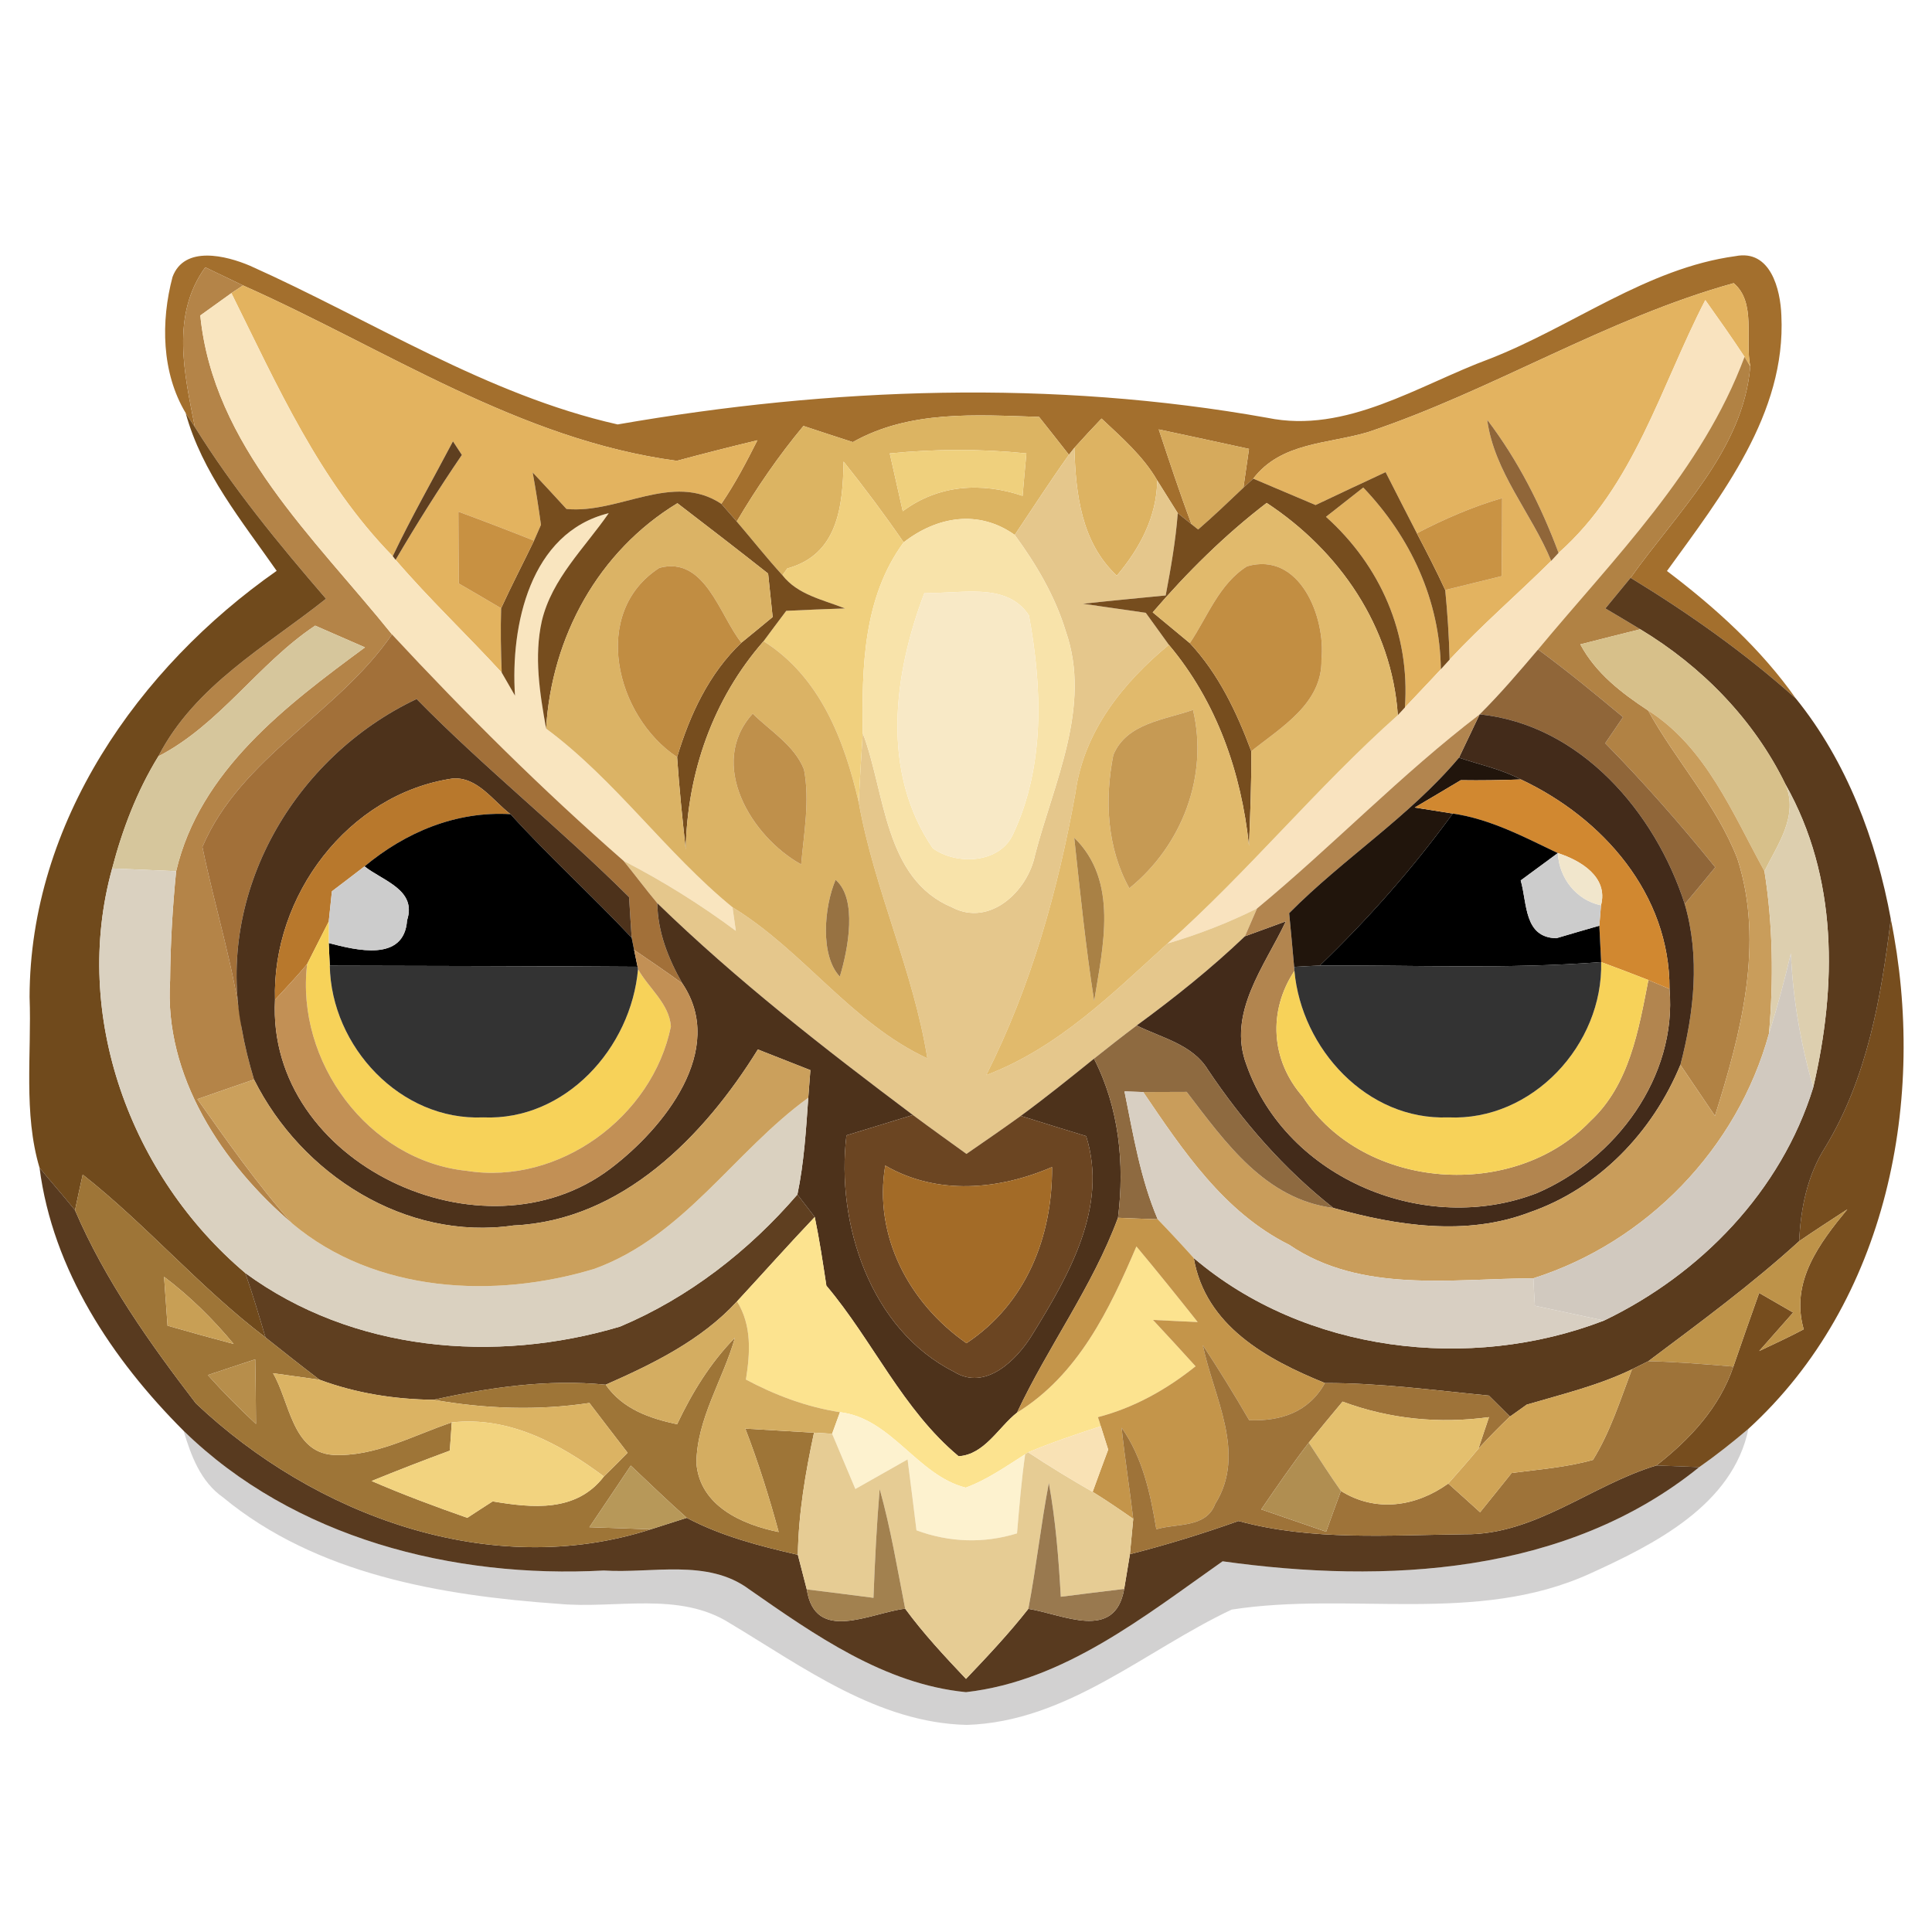 <?xml version="1.0" encoding="UTF-8" ?>
<!DOCTYPE svg PUBLIC "-//W3C//DTD SVG 1.1//EN" "http://www.w3.org/Graphics/SVG/1.1/DTD/svg11.dtd">
<svg width="128pt" height="128pt" viewBox="0 0 128 128" version="1.1" xmlns="http://www.w3.org/2000/svg">
<g id="#a36f2dff">
<path fill="#a36f2d" opacity="1.00" d=" M 11.43 18.35 C 12.21 16.24 14.98 16.93 16.57 17.61 C 24.62 21.21 32.23 26.16 40.92 28.12 C 55.11 25.65 69.74 25.14 83.96 27.68 C 89.20 28.76 93.97 25.52 98.70 23.77 C 104.17 21.64 109.09 17.77 114.98 16.97 C 117.30 16.51 117.96 19.17 118.02 20.90 C 118.34 27.41 114.05 32.84 110.44 37.83 C 113.65 40.26 116.66 42.98 118.99 46.29 C 115.61 43.26 111.90 40.64 108.03 38.28 C 111.10 33.96 115.49 29.83 115.96 24.28 C 115.60 22.52 116.37 20.02 114.86 18.76 C 106.42 21.10 98.91 25.86 90.63 28.63 C 87.98 29.42 84.88 29.29 83.03 31.71 C 82.87 31.86 82.54 32.16 82.38 32.31 C 82.47 31.67 82.66 30.38 82.75 29.74 C 80.76 29.31 78.77 28.87 76.77 28.45 C 77.47 30.55 78.16 32.66 78.94 34.73 L 78.03 34.00 C 77.58 33.28 77.12 32.55 76.67 31.83 C 75.74 30.22 74.32 28.99 72.98 27.73 C 72.37 28.37 71.77 29.01 71.18 29.67 L 70.82 30.13 C 70.33 29.50 69.34 28.25 68.84 27.62 C 64.67 27.49 60.28 27.16 56.50 29.29 C 55.41 28.94 54.32 28.58 53.23 28.22 C 51.58 30.20 50.12 32.33 48.81 34.55 C 48.56 34.26 48.05 33.68 47.79 33.38 C 48.70 32.05 49.45 30.62 50.18 29.17 C 48.39 29.60 46.62 30.05 44.84 30.53 C 34.41 29.14 25.53 23.10 16.10 18.91 C 15.47 18.61 14.23 18.01 13.60 17.71 C 11.31 20.87 12.21 24.76 12.91 28.29 L 12.30 27.36 C 10.70 24.69 10.65 21.29 11.43 18.35 Z" />
</g>
<g id="#b48448ff">
<path fill="#b48448" opacity="1.00" d=" M 13.60 17.71 C 14.23 18.01 15.47 18.61 16.10 18.91 L 15.33 19.42 C 14.82 19.79 13.78 20.53 13.27 20.90 C 14.13 29.53 20.84 35.65 25.97 42.03 C 22.38 47.27 15.95 50.15 13.41 56.11 C 14.23 60.12 15.50 64.04 16.01 68.12 C 16.21 69.27 16.49 70.40 16.83 71.52 C 15.58 71.95 14.33 72.38 13.08 72.82 C 15.07 75.63 17.05 78.47 19.35 81.05 C 14.72 77.11 10.85 71.27 11.27 64.95 C 11.29 62.54 11.43 60.12 11.67 57.72 C 13.23 51.05 18.97 46.73 24.18 42.89 C 23.35 42.53 21.71 41.81 20.88 41.45 C 17.10 43.97 14.56 48.01 10.49 50.11 C 12.92 45.40 17.63 42.83 21.60 39.67 C 18.48 36.05 15.44 32.36 12.91 28.29 C 12.21 24.76 11.31 20.87 13.60 17.71 Z" />
</g>
<g id="#e3b35fff">
<path fill="#e3b35f" opacity="1.00" d=" M 16.10 18.91 C 25.53 23.10 34.41 29.14 44.84 30.53 C 46.62 30.05 48.39 29.60 50.18 29.17 C 49.45 30.62 48.70 32.05 47.79 33.38 C 44.56 31.24 41.01 34.06 37.53 33.72 C 36.79 32.91 36.04 32.10 35.29 31.30 C 35.50 32.45 35.68 33.61 35.84 34.77 C 35.72 35.04 35.50 35.56 35.38 35.82 C 33.72 35.16 32.05 34.52 30.37 33.90 C 30.37 35.48 30.39 37.07 30.40 38.66 C 31.34 39.20 32.27 39.75 33.20 40.30 C 33.16 41.72 33.18 43.14 33.24 44.56 C 30.93 42.04 28.44 39.69 26.21 37.09 C 27.60 34.72 29.06 32.40 30.60 30.14 C 30.45 29.91 30.16 29.46 30.01 29.24 C 28.68 31.77 27.25 34.26 26.02 36.85 C 21.16 31.89 18.37 25.54 15.33 19.42 L 16.10 18.91 Z" />
</g>
<g id="#e3b360ff">
<path fill="#e3b360" opacity="1.00" d=" M 90.63 28.63 C 98.91 25.86 106.42 21.10 114.86 18.76 C 116.37 20.02 115.60 22.52 115.96 24.28 L 115.58 23.64 C 114.74 22.36 113.86 21.12 112.98 19.88 C 110.01 25.63 108.28 32.18 103.26 36.63 C 102.09 33.49 100.56 30.48 98.53 27.81 C 98.99 31.27 101.47 34.00 102.77 37.16 C 100.55 39.36 98.17 41.41 96.04 43.70 C 96.00 42.16 95.90 40.62 95.75 39.09 C 96.99 38.78 98.24 38.48 99.49 38.17 C 99.51 36.45 99.52 34.73 99.52 33.00 C 97.56 33.57 95.68 34.39 93.87 35.33 C 93.17 33.98 92.49 32.63 91.80 31.28 C 90.25 32.00 88.70 32.73 87.16 33.46 C 85.78 32.88 84.41 32.29 83.03 31.71 C 84.88 29.29 87.98 29.42 90.63 28.63 Z" />
<path fill="#e3b360" opacity="1.00" d=" M 87.85 34.24 C 88.47 33.76 89.70 32.78 90.32 32.30 C 93.45 35.58 95.40 39.76 95.46 44.34 C 94.68 45.19 93.87 46.02 93.08 46.87 C 93.43 41.98 91.46 37.48 87.85 34.24 Z" />
</g>
<g id="#f9e5bfff">
<path fill="#f9e5bf" opacity="1.00" d=" M 13.27 20.90 C 13.78 20.53 14.82 19.79 15.33 19.42 C 18.37 25.54 21.16 31.89 26.02 36.85 L 26.21 37.09 C 28.44 39.69 30.93 42.04 33.24 44.56 C 33.46 44.95 33.90 45.71 34.12 46.09 C 33.81 41.45 35.11 35.28 40.33 34.00 C 38.74 36.30 36.57 38.33 35.90 41.13 C 35.37 43.49 35.76 45.93 36.18 48.27 C 40.80 51.70 44.10 56.49 48.53 60.11 C 48.59 60.50 48.70 61.28 48.75 61.67 C 46.40 59.92 43.91 58.37 41.31 57.03 C 35.92 52.32 30.84 47.27 25.97 42.03 C 20.84 35.65 14.13 29.53 13.27 20.90 Z" />
</g>
<g id="#f9e3bfff">
<path fill="#f9e3bf" opacity="1.00" d=" M 103.26 36.63 C 108.28 32.18 110.01 25.63 112.98 19.88 C 113.86 21.12 114.74 22.36 115.58 23.64 C 112.76 31.21 106.95 36.95 101.90 43.03 C 100.65 44.50 99.40 45.97 98.03 47.33 C 92.83 51.30 88.31 56.03 83.28 60.19 C 81.38 61.14 79.39 61.91 77.35 62.51 C 82.71 57.74 87.25 52.15 92.61 47.38 L 93.08 46.87 C 93.87 46.02 94.68 45.19 95.46 44.34 L 96.04 43.70 C 98.17 41.41 100.55 39.36 102.77 37.16 L 103.26 36.63 Z" />
</g>
<g id="#b18244ff">
<path fill="#b18244" opacity="1.00" d=" M 115.58 23.64 L 115.96 24.28 C 115.49 29.83 111.10 33.96 108.03 38.28 C 107.61 38.79 106.77 39.81 106.36 40.31 C 107.13 40.77 107.90 41.22 108.67 41.69 C 107.34 42.02 106.02 42.35 104.70 42.69 C 105.72 44.60 107.43 45.91 109.19 47.07 C 111.04 50.42 113.72 53.30 115.11 56.90 C 116.92 62.52 115.33 68.49 113.62 73.93 C 112.85 72.80 112.09 71.68 111.33 70.55 C 112.24 67.08 112.64 63.40 111.62 59.90 C 112.30 59.09 112.97 58.28 113.64 57.46 C 111.34 54.61 108.92 51.86 106.35 49.24 C 106.74 48.66 107.14 48.09 107.53 47.51 C 105.69 45.98 103.84 44.45 101.90 43.03 C 106.95 36.95 112.76 31.21 115.58 23.64 Z" />
</g>
<g id="#704a1cff">
<path fill="#704a1c" opacity="1.00" d=" M 12.30 27.36 L 12.91 28.29 C 15.44 32.36 18.48 36.05 21.60 39.67 C 17.63 42.83 12.92 45.40 10.49 50.11 C 9.08 52.40 8.11 54.94 7.43 57.54 C 4.73 67.27 8.65 77.92 16.25 84.34 C 16.74 85.75 17.17 87.18 17.59 88.61 C 13.27 85.33 9.73 81.17 5.48 77.82 C 5.35 78.41 5.09 79.59 4.97 80.18 C 4.20 79.22 3.39 78.31 2.62 77.37 C 1.54 73.76 2.10 69.80 1.96 66.05 C 1.98 54.52 9.15 44.25 18.33 37.82 C 16.03 34.52 13.38 31.31 12.30 27.36 Z" />
</g>
<g id="#dcb462ff">
<path fill="#dcb462" opacity="1.00" d=" M 53.23 28.22 C 54.32 28.58 55.41 28.94 56.50 29.29 C 60.28 27.16 64.67 27.49 68.84 27.62 C 69.34 28.25 70.33 29.50 70.82 30.13 C 69.58 31.87 68.42 33.66 67.23 35.44 C 64.84 33.74 62.08 34.21 59.87 35.93 C 58.61 34.10 57.28 32.32 55.89 30.58 C 55.84 33.53 55.52 36.75 52.16 37.66 L 51.84 38.11 C 50.79 36.96 49.82 35.73 48.81 34.55 C 50.12 32.33 51.58 30.20 53.23 28.22 M 58.95 30.04 C 59.23 31.31 59.52 32.59 59.81 33.87 C 62.17 32.11 65.02 31.93 67.75 32.85 C 67.81 32.15 67.93 30.75 68.00 30.04 C 64.99 29.73 61.96 29.74 58.95 30.04 Z" />
</g>
<g id="#ddb362ff">
<path fill="#ddb362" opacity="1.00" d=" M 71.18 29.67 C 71.77 29.01 72.37 28.37 72.98 27.73 C 74.32 28.99 75.74 30.22 76.67 31.83 C 76.64 34.24 75.51 36.34 73.99 38.14 C 71.63 35.92 71.27 32.73 71.18 29.67 Z" />
</g>
<g id="#906639ff">
<path fill="#906639" opacity="1.00" d=" M 98.53 27.81 C 100.56 30.48 102.09 33.49 103.26 36.63 L 102.77 37.16 C 101.47 34.00 98.99 31.27 98.53 27.81 Z" />
<path fill="#906639" opacity="1.00" d=" M 101.90 43.03 C 103.84 44.45 105.69 45.98 107.53 47.51 C 107.14 48.09 106.74 48.66 106.35 49.24 C 108.92 51.86 111.34 54.61 113.64 57.46 C 112.97 58.28 112.30 59.09 111.62 59.90 C 109.67 53.82 104.71 48.00 98.03 47.33 C 99.40 45.97 100.65 44.50 101.90 43.03 Z" />
</g>
<g id="#5f3f20ff">
<path fill="#5f3f20" opacity="1.00" d=" M 30.01 29.24 C 30.16 29.46 30.45 29.91 30.60 30.14 C 29.06 32.40 27.60 34.72 26.21 37.09 L 26.02 36.85 C 27.25 34.26 28.68 31.77 30.01 29.24 Z" />
<path fill="#5f3f20" opacity="1.00" d=" M 41.08 87.89 C 45.62 85.98 49.62 82.87 52.83 79.14 C 53.12 79.51 53.69 80.25 53.98 80.63 C 52.24 82.46 50.55 84.36 48.83 86.22 C 46.46 88.80 43.28 90.35 40.13 91.74 C 36.30 91.36 32.46 91.91 28.73 92.74 C 26.15 92.71 23.59 92.31 21.17 91.41 C 19.96 90.49 18.77 89.55 17.59 88.61 C 17.17 87.18 16.74 85.75 16.25 84.34 C 23.35 89.55 32.80 90.36 41.08 87.89 Z" />
</g>
<g id="#d6aa5cff">
<path fill="#d6aa5c" opacity="1.00" d=" M 76.77 28.45 C 78.77 28.87 80.76 29.31 82.75 29.74 C 82.66 30.38 82.47 31.67 82.38 32.31 C 81.39 33.25 80.41 34.19 79.38 35.08 L 78.94 34.73 C 78.16 32.66 77.47 30.55 76.77 28.45 Z" />
</g>
<g id="#efd07dff">
<path fill="#efd07d" opacity="1.00" d=" M 58.95 30.04 C 61.96 29.74 64.99 29.73 68.00 30.04 C 67.93 30.75 67.81 32.15 67.75 32.85 C 65.02 31.93 62.17 32.11 59.81 33.87 C 59.52 32.59 59.23 31.31 58.95 30.04 Z" />
</g>
<g id="#e5c78cff">
<path fill="#e5c78c" opacity="1.00" d=" M 70.82 30.13 L 71.18 29.67 C 71.27 32.73 71.63 35.92 73.99 38.14 C 75.51 36.34 76.64 34.24 76.67 31.83 C 77.12 32.55 77.58 33.28 78.03 34.00 C 77.89 35.83 77.57 37.65 77.23 39.45 C 75.40 39.63 73.58 39.80 71.75 40.00 C 73.14 40.20 74.52 40.40 75.91 40.60 C 76.29 41.13 77.06 42.19 77.44 42.72 C 74.38 45.25 71.80 48.47 71.25 52.53 C 70.09 59.00 68.31 65.34 65.34 71.23 C 70.08 69.43 73.68 65.85 77.35 62.51 C 79.39 61.91 81.38 61.14 83.28 60.19 C 83.08 60.65 82.68 61.57 82.48 62.03 C 80.24 64.17 77.81 66.11 75.31 67.94 C 74.35 68.66 73.41 69.40 72.48 70.14 C 70.88 71.43 69.28 72.72 67.63 73.93 C 66.44 74.79 65.23 75.62 64.03 76.45 C 62.84 75.59 61.65 74.74 60.48 73.87 C 54.62 69.47 48.81 64.95 43.55 59.84 C 42.78 58.92 42.07 57.96 41.31 57.03 C 43.91 58.37 46.40 59.92 48.75 61.67 C 48.70 61.28 48.59 60.50 48.53 60.11 C 53.22 62.97 56.39 67.77 61.44 70.12 C 60.51 64.30 57.92 58.93 56.89 53.14 C 56.97 51.62 57.06 50.09 57.16 48.57 C 58.67 52.54 58.56 58.23 63.09 60.12 C 65.59 61.42 68.09 59.03 68.57 56.66 C 69.81 51.86 72.35 46.81 70.61 41.82 C 69.90 39.49 68.65 37.38 67.23 35.44 C 68.42 33.66 69.58 31.87 70.82 30.13 Z" />
</g>
<g id="#f0d07eff">
<path fill="#f0d07e" opacity="1.00" d=" M 55.89 30.58 C 57.28 32.32 58.61 34.10 59.87 35.93 C 57.18 39.59 57.10 44.22 57.16 48.57 C 57.06 50.09 56.97 51.62 56.89 53.14 C 55.93 49.02 54.34 44.85 50.59 42.48 C 50.96 41.98 51.71 40.97 52.09 40.47 C 53.39 40.41 54.68 40.35 55.98 40.31 C 54.53 39.73 52.85 39.41 51.84 38.11 L 52.16 37.66 C 55.52 36.75 55.84 33.53 55.89 30.58 Z" />
</g>
<g id="#764d1eff">
<path fill="#764d1e" opacity="1.00" d=" M 87.16 33.46 C 88.70 32.73 90.25 32.00 91.80 31.28 C 92.49 32.63 93.17 33.98 93.87 35.33 C 94.52 36.57 95.16 37.81 95.75 39.09 C 95.90 40.62 96.00 42.16 96.04 43.70 L 95.46 44.34 C 95.40 39.76 93.45 35.58 90.32 32.30 C 89.70 32.78 88.47 33.76 87.85 34.24 C 91.46 37.48 93.43 41.98 93.08 46.87 L 92.61 47.38 C 92.21 41.52 88.74 36.49 83.92 33.32 C 81.14 35.45 78.65 37.92 76.37 40.57 C 76.98 41.08 78.22 42.10 78.83 42.61 C 80.73 44.64 81.94 47.19 82.90 49.77 C 82.92 51.86 82.83 53.95 82.75 56.04 C 82.24 51.17 80.61 46.49 77.44 42.72 C 77.06 42.19 76.29 41.13 75.91 40.60 C 74.52 40.40 73.14 40.20 71.75 40.00 C 73.58 39.80 75.40 39.63 77.23 39.45 C 77.57 37.65 77.89 35.83 78.03 34.00 L 78.94 34.73 L 79.38 35.08 C 80.41 34.19 81.39 33.25 82.38 32.31 C 82.54 32.16 82.87 31.86 83.03 31.71 C 84.41 32.29 85.78 32.88 87.16 33.46 Z" />
<path fill="#764d1e" opacity="1.00" d=" M 35.29 31.30 C 36.04 32.10 36.79 32.91 37.53 33.72 C 41.01 34.06 44.56 31.24 47.79 33.38 C 48.05 33.68 48.56 34.26 48.81 34.55 C 49.82 35.73 50.79 36.96 51.84 38.11 C 52.85 39.41 54.53 39.73 55.98 40.31 C 54.68 40.35 53.39 40.41 52.09 40.47 C 51.71 40.97 50.96 41.98 50.59 42.48 C 47.23 46.32 45.53 51.20 45.43 56.28 C 45.21 54.24 45.00 52.20 44.86 50.16 C 45.70 47.36 46.97 44.62 49.12 42.58 C 49.64 42.16 50.67 41.31 51.19 40.88 C 51.12 40.16 50.97 38.72 50.89 38.00 C 48.90 36.43 46.89 34.88 44.88 33.34 C 39.63 36.53 36.55 42.19 36.18 48.27 C 35.76 45.93 35.37 43.49 35.90 41.13 C 36.57 38.33 38.74 36.30 40.33 34.00 C 35.11 35.28 33.81 41.45 34.12 46.09 C 33.90 45.71 33.46 44.95 33.24 44.56 C 33.18 43.14 33.16 41.72 33.20 40.30 C 33.89 38.79 34.66 37.32 35.38 35.82 C 35.50 35.56 35.72 35.04 35.84 34.77 C 35.68 33.61 35.50 32.45 35.29 31.30 Z" />
<path fill="#764d1e" opacity="1.00" d=" M 125.27 60.89 C 127.69 72.78 125.06 86.23 115.84 94.66 C 114.79 95.55 113.71 96.41 112.58 97.20 C 111.87 97.17 110.45 97.12 109.74 97.09 C 111.95 95.37 113.93 93.25 114.84 90.54 C 115.40 88.91 115.97 87.28 116.55 85.66 L 118.80 86.96 L 116.55 89.51 C 117.54 89.04 118.54 88.58 119.50 88.07 C 118.60 84.93 120.53 82.38 122.39 80.12 C 121.32 80.82 120.25 81.51 119.20 82.23 C 119.30 80.04 119.74 77.87 120.93 76.00 C 123.70 71.44 124.63 66.10 125.27 60.89 Z" />
</g>
<g id="#c99344ff">
<path fill="#c99344" opacity="1.00" d=" M 93.87 35.33 C 95.68 34.39 97.56 33.57 99.52 33.00 C 99.52 34.73 99.51 36.45 99.49 38.17 C 98.24 38.48 96.99 38.78 95.75 39.09 C 95.16 37.81 94.52 36.57 93.87 35.33 Z" />
</g>
<g id="#c89142ff">
<path fill="#c89142" opacity="1.00" d=" M 30.37 33.90 C 32.05 34.52 33.72 35.16 35.38 35.82 C 34.66 37.32 33.89 38.79 33.20 40.30 C 32.27 39.75 31.34 39.20 30.40 38.66 C 30.39 37.07 30.37 35.48 30.37 33.90 Z" />
</g>
<g id="#dbb365ff">
<path fill="#dbb365" opacity="1.00" d=" M 36.18 48.27 C 36.55 42.19 39.63 36.53 44.88 33.34 C 46.89 34.88 48.90 36.43 50.89 38.00 C 50.97 38.72 51.12 40.16 51.19 40.88 C 50.67 41.31 49.64 42.16 49.12 42.58 C 47.67 40.78 46.72 36.82 43.69 37.62 C 39.09 40.58 40.79 47.46 44.86 50.16 C 45.00 52.20 45.21 54.24 45.43 56.28 C 45.53 51.20 47.23 46.32 50.59 42.48 C 54.34 44.85 55.93 49.02 56.89 53.14 C 57.92 58.93 60.51 64.30 61.44 70.12 C 56.39 67.77 53.22 62.97 48.53 60.11 C 44.10 56.49 40.80 51.70 36.18 48.27 M 53.08 57.27 C 53.26 55.19 53.66 53.07 53.27 50.99 C 52.64 49.38 51.05 48.45 49.87 47.28 C 46.84 50.62 49.78 55.44 53.08 57.27 M 55.36 58.29 C 54.59 60.10 54.33 63.32 55.64 64.70 C 56.20 62.87 56.82 59.55 55.36 58.29 Z" />
</g>
<g id="#f8e3aaff">
<path fill="#f8e3aa" opacity="1.00" d=" M 59.87 35.93 C 62.08 34.21 64.84 33.74 67.23 35.44 C 68.65 37.38 69.90 39.49 70.61 41.82 C 72.35 46.81 69.81 51.86 68.57 56.66 C 68.09 59.03 65.59 61.42 63.09 60.12 C 58.56 58.23 58.67 52.54 57.16 48.57 C 57.10 44.22 57.18 39.59 59.87 35.93 M 61.25 39.27 C 59.19 44.68 58.35 51.15 61.80 56.20 C 63.36 57.33 66.25 57.23 67.13 55.24 C 69.24 50.75 69.05 45.54 68.17 40.77 C 66.65 38.48 63.55 39.40 61.25 39.27 Z" />
</g>
<g id="#e1ba6cff">
<path fill="#e1ba6c" opacity="1.00" d=" M 76.37 40.57 C 78.65 37.92 81.14 35.45 83.92 33.32 C 88.74 36.49 92.21 41.52 92.61 47.38 C 87.25 52.15 82.71 57.74 77.35 62.51 C 73.68 65.85 70.08 69.43 65.34 71.23 C 68.31 65.34 70.09 59.00 71.25 52.53 C 71.80 48.47 74.38 45.25 77.44 42.72 C 80.61 46.49 82.24 51.17 82.75 56.04 C 82.83 53.95 82.92 51.86 82.90 49.77 C 84.88 48.18 87.61 46.61 87.55 43.70 C 87.84 40.89 86.11 36.51 82.62 37.52 C 80.77 38.68 80.00 40.87 78.83 42.61 C 78.22 42.10 76.98 41.08 76.37 40.57 M 73.76 50.02 C 73.18 52.99 73.33 56.15 74.82 58.85 C 78.30 56.03 80.08 51.43 79.04 47.03 C 77.15 47.70 74.64 47.90 73.76 50.02 M 71.17 55.50 C 71.56 59.11 71.93 62.73 72.49 66.32 C 73.07 62.71 74.13 58.39 71.17 55.50 Z" />
</g>
<g id="#c18d42ff">
<path fill="#c18d42" opacity="1.00" d=" M 43.69 37.62 C 46.72 36.82 47.67 40.78 49.12 42.58 C 46.97 44.62 45.70 47.36 44.86 50.16 C 40.79 47.46 39.09 40.58 43.69 37.62 Z" />
</g>
<g id="#c28e42ff">
<path fill="#c28e42" opacity="1.00" d=" M 82.62 37.52 C 86.11 36.51 87.84 40.89 87.55 43.70 C 87.61 46.61 84.88 48.18 82.90 49.77 C 81.94 47.19 80.73 44.64 78.83 42.61 C 80.00 40.87 80.77 38.68 82.62 37.52 Z" />
</g>
<g id="#f8e9c6ff">
<path fill="#f8e9c6" opacity="1.00" d=" M 61.25 39.27 C 63.55 39.40 66.65 38.48 68.17 40.77 C 69.05 45.54 69.24 50.75 67.13 55.24 C 66.25 57.23 63.36 57.33 61.80 56.20 C 58.35 51.15 59.19 44.68 61.25 39.27 Z" />
</g>
<g id="#5a3b1dff">
<path fill="#5a3b1d" opacity="1.00" d=" M 106.36 40.31 C 106.77 39.81 107.61 38.79 108.03 38.28 C 111.90 40.64 115.61 43.26 118.99 46.29 C 122.35 50.45 124.31 55.66 125.27 60.89 C 124.63 66.10 123.70 71.44 120.93 76.00 C 119.74 77.87 119.30 80.04 119.20 82.23 C 116.05 85.10 112.62 87.62 109.21 90.18 C 108.94 90.31 108.40 90.59 108.12 90.72 C 105.91 91.79 103.50 92.37 101.15 93.06 C 100.88 93.26 100.32 93.65 100.04 93.85 C 99.69 93.50 98.99 92.81 98.64 92.46 C 95.02 92.11 91.42 91.62 87.78 91.63 C 83.93 90.07 79.86 87.84 79.09 83.35 C 86.44 89.61 97.38 90.92 106.27 87.49 C 112.67 84.42 118.01 78.91 120.13 72.05 C 121.70 65.32 121.78 58.13 118.29 51.96 C 116.20 47.67 112.74 44.14 108.67 41.69 C 107.90 41.22 107.13 40.77 106.36 40.31 Z" />
</g>
<g id="#d6c69cff">
<path fill="#d6c69c" opacity="1.00" d=" M 10.49 50.11 C 14.56 48.01 17.10 43.97 20.88 41.45 C 21.71 41.81 23.35 42.53 24.18 42.89 C 18.97 46.73 13.23 51.05 11.67 57.72 C 10.26 57.65 8.85 57.60 7.43 57.54 C 8.11 54.94 9.08 52.40 10.49 50.11 Z" />
</g>
<g id="#a27039ff">
<path fill="#a27039" opacity="1.00" d=" M 13.41 56.11 C 15.95 50.15 22.38 47.27 25.97 42.03 C 30.84 47.27 35.92 52.32 41.31 57.03 C 42.07 57.96 42.78 58.92 43.55 59.84 C 43.57 61.75 44.28 63.52 45.21 65.16 C 44.16 64.39 43.08 63.66 42.01 62.93 L 41.85 62.13 C 41.80 61.46 41.72 60.11 41.68 59.44 C 37.13 54.90 32.10 50.90 27.60 46.31 C 19.49 50.15 14.26 59.13 16.01 68.12 C 15.50 64.04 14.23 60.12 13.41 56.11 Z" />
</g>
<g id="#d7c08aff">
<path fill="#d7c08a" opacity="1.00" d=" M 104.70 42.69 C 106.02 42.35 107.34 42.02 108.67 41.69 C 112.74 44.14 116.20 47.67 118.29 51.96 C 119.17 54.06 117.79 55.91 116.90 57.72 C 114.79 53.90 113.03 49.51 109.19 47.07 C 107.43 45.91 105.72 44.60 104.70 42.69 Z" />
</g>
<g id="#4d321bff">
<path fill="#4d321b" opacity="1.00" d=" M 16.01 68.12 C 14.26 59.13 19.49 50.15 27.60 46.31 C 32.10 50.90 37.13 54.90 41.68 59.44 C 41.72 60.11 41.80 61.46 41.85 62.13 C 39.23 59.34 36.39 56.77 33.82 53.94 C 32.65 53.05 31.62 51.44 29.97 51.58 C 23.05 52.61 18.01 59.36 18.22 66.24 C 17.65 77.09 32.04 83.81 40.46 77.41 C 43.98 74.74 48.16 69.55 45.21 65.16 C 44.28 63.52 43.57 61.75 43.55 59.84 C 48.81 64.95 54.62 69.47 60.48 73.87 C 59.01 74.32 57.54 74.77 56.08 75.22 C 55.37 81.07 57.67 88.09 63.20 90.88 C 65.29 92.19 67.38 90.09 68.40 88.41 C 70.79 84.53 73.44 79.97 71.96 75.27 C 70.51 74.83 69.07 74.38 67.63 73.93 C 69.28 72.72 70.88 71.43 72.48 70.14 C 74.14 73.39 74.52 77.09 74.07 80.68 C 72.38 85.25 69.44 89.20 67.38 93.59 C 66.14 94.57 65.23 96.37 63.51 96.48 C 59.80 93.39 57.83 88.83 54.75 85.18 C 54.52 83.66 54.29 82.13 53.98 80.63 C 53.69 80.25 53.12 79.51 52.83 79.14 C 53.27 77.03 53.40 74.87 53.55 72.73 C 53.60 72.12 53.64 71.51 53.69 70.90 C 52.53 70.44 51.37 69.99 50.21 69.53 C 46.65 75.28 41.20 80.87 34.02 81.19 C 26.87 82.23 19.97 77.81 16.83 71.52 C 16.49 70.40 16.21 69.27 16.01 68.12 Z" />
</g>
<g id="#c69a54ff">
<path fill="#c69a54" opacity="1.00" d=" M 73.76 50.02 C 74.64 47.90 77.15 47.70 79.04 47.03 C 80.08 51.43 78.30 56.03 74.82 58.85 C 73.33 56.15 73.18 52.99 73.76 50.02 Z" />
</g>
<g id="#432b1aff">
<path fill="#432b1a" opacity="1.00" d=" M 98.03 47.33 C 104.71 48.00 109.67 53.82 111.62 59.90 C 112.64 63.40 112.24 67.08 111.33 70.55 C 109.50 74.99 105.93 78.74 101.34 80.32 C 97.15 81.92 92.54 81.21 88.34 80.03 C 85.07 77.46 82.33 74.31 80.02 70.86 C 78.99 69.18 76.94 68.76 75.31 67.94 C 77.81 66.11 80.24 64.17 82.48 62.03 L 85.19 61.04 C 83.81 63.98 81.27 67.12 82.59 70.57 C 85.26 78.13 94.47 81.91 101.84 79.04 C 107.05 76.80 111.11 71.35 110.61 65.52 C 110.64 59.24 106.19 54.19 100.76 51.64 C 99.47 50.96 98.03 50.66 96.66 50.20 C 97.00 49.48 97.69 48.05 98.03 47.33 Z" />
</g>
<g id="#c99d5bff">
<path fill="#c99d5b" opacity="1.00" d=" M 109.19 47.07 C 113.03 49.51 114.79 53.90 116.90 57.72 C 117.46 61.27 117.51 64.89 117.20 68.47 C 115.11 76.09 109.11 82.30 101.59 84.69 C 96.16 84.71 90.18 85.71 85.41 82.47 C 81.08 80.31 78.37 76.22 75.74 72.35 C 76.46 72.35 77.90 72.34 78.62 72.34 C 81.18 75.68 83.81 79.45 88.34 80.03 C 92.54 81.21 97.15 81.92 101.34 80.32 C 105.93 78.74 109.50 74.99 111.33 70.55 C 112.09 71.68 112.85 72.80 113.62 73.93 C 115.33 68.49 116.92 62.52 115.11 56.90 C 113.72 53.30 111.04 50.42 109.19 47.07 Z" />
</g>
<g id="#bf904bff">
<path fill="#bf904b" opacity="1.00" d=" M 53.08 57.27 C 49.78 55.44 46.84 50.62 49.87 47.28 C 51.05 48.45 52.64 49.38 53.27 50.99 C 53.66 53.07 53.26 55.19 53.08 57.27 Z" />
</g>
<g id="#b2854fff">
<path fill="#b2854f" opacity="1.00" d=" M 83.28 60.19 C 88.31 56.03 92.83 51.30 98.03 47.33 C 97.69 48.05 97.00 49.48 96.66 50.20 C 93.37 54.11 88.99 56.88 85.41 60.50 C 85.50 61.39 85.66 63.17 85.74 64.06 L 85.76 64.32 C 84.00 66.99 84.19 70.25 86.32 72.67 C 90.36 78.89 100.30 79.57 105.36 74.28 C 107.96 71.87 108.56 68.24 109.21 64.93 L 110.61 65.52 C 111.11 71.35 107.05 76.80 101.84 79.04 C 94.47 81.91 85.26 78.13 82.59 70.57 C 81.27 67.12 83.81 63.98 85.19 61.04 L 82.48 62.03 C 82.68 61.57 83.08 60.65 83.28 60.19 Z" />
</g>
<g id="#21150cff">
<path fill="#21150c" opacity="1.00" d=" M 85.41 60.50 C 88.99 56.88 93.37 54.11 96.66 50.20 C 98.03 50.66 99.47 50.96 100.76 51.64 C 99.43 51.69 98.11 51.71 96.78 51.69 C 96.02 52.15 94.49 53.05 93.73 53.50 C 94.36 53.60 95.62 53.80 96.25 53.90 C 93.62 57.51 90.66 60.87 87.44 63.97 C 87.02 63.99 86.17 64.03 85.74 64.06 C 85.66 63.17 85.50 61.39 85.41 60.50 Z" />
</g>
<g id="#b8782cff">
<path fill="#b8782c" opacity="1.00" d=" M 18.22 66.24 C 18.01 59.36 23.05 52.61 29.97 51.58 C 31.62 51.44 32.65 53.05 33.82 53.94 C 30.21 53.73 26.88 55.13 24.15 57.40 C 23.61 57.82 22.53 58.64 21.99 59.05 C 21.94 59.55 21.83 60.55 21.78 61.05 C 21.42 61.76 20.71 63.17 20.35 63.87 C 19.67 64.69 18.94 65.46 18.22 66.24 Z" />
</g>
<g id="#d18830ff">
<path fill="#d18830" opacity="1.00" d=" M 93.73 53.50 C 94.49 53.05 96.02 52.15 96.78 51.69 C 98.11 51.71 99.43 51.69 100.76 51.64 C 106.19 54.19 110.64 59.24 110.61 65.52 L 109.21 64.93 C 108.17 64.52 107.13 64.13 106.08 63.74 C 106.05 63.14 105.99 61.93 105.96 61.33 C 105.99 60.99 106.04 60.32 106.07 59.98 C 106.57 58.10 104.71 57.00 103.21 56.52 C 100.97 55.45 98.74 54.26 96.25 53.90 C 95.62 53.80 94.36 53.60 93.73 53.50 Z" />
</g>
<g id="#ddcfafff">
<path fill="#ddcfaf" opacity="1.00" d=" M 118.29 51.96 C 121.78 58.13 121.70 65.32 120.13 72.05 C 119.30 69.15 118.78 66.17 118.65 63.16 C 118.23 64.95 117.76 66.72 117.20 68.47 C 117.51 64.89 117.46 61.27 116.90 57.72 C 117.79 55.91 119.17 54.06 118.29 51.96 Z" />
</g>
<g id="#000000ff">
<path fill="#000000" opacity="1.00" d=" M 24.15 57.40 C 26.88 55.13 30.21 53.73 33.82 53.94 C 36.39 56.77 39.23 59.34 41.85 62.13 L 42.01 62.93 L 42.24 64.05 C 35.44 64.00 28.65 64.00 21.85 63.98 L 21.78 62.48 C 23.59 62.95 26.78 63.76 26.97 60.97 C 27.63 58.95 25.38 58.37 24.15 57.40 Z" />
<path fill="#000000" opacity="1.00" d=" M 96.25 53.90 C 98.74 54.26 100.97 55.45 103.21 56.52 C 102.59 56.97 101.37 57.87 100.75 58.33 C 101.19 59.84 100.95 62.11 103.11 62.16 C 103.82 61.95 105.25 61.53 105.96 61.33 C 105.99 61.93 106.05 63.14 106.08 63.74 C 99.88 64.22 93.65 63.93 87.44 63.97 C 90.66 60.87 93.62 57.51 96.25 53.90 Z" />
</g>
<g id="#a98145ff">
<path fill="#a98145" opacity="1.00" d=" M 71.17 55.50 C 74.13 58.39 73.07 62.71 72.49 66.32 C 71.93 62.73 71.56 59.11 71.17 55.50 Z" />
</g>
<g id="#dad1c0ff">
<path fill="#dad1c0" opacity="1.00" d=" M 7.43 57.54 C 8.85 57.60 10.26 57.65 11.67 57.72 C 11.43 60.12 11.29 62.54 11.27 64.95 C 10.85 71.27 14.72 77.11 19.35 81.05 C 24.83 85.67 32.78 86.07 39.39 84.06 C 45.32 81.90 48.64 76.29 53.55 72.73 C 53.40 74.87 53.27 77.03 52.83 79.14 C 49.62 82.87 45.62 85.98 41.08 87.89 C 32.80 90.36 23.35 89.55 16.25 84.34 C 8.65 77.92 4.73 67.27 7.43 57.54 Z" />
</g>
<g id="#ccccccff">
<path fill="#cccccc" opacity="1.00" d=" M 100.75 58.33 C 101.37 57.87 102.59 56.97 103.21 56.52 C 103.29 58.17 104.43 59.64 106.07 59.98 C 106.04 60.32 105.99 60.99 105.96 61.33 C 105.25 61.53 103.82 61.95 103.11 62.16 C 100.95 62.11 101.19 59.84 100.75 58.33 Z" />
<path fill="#cccccc" opacity="1.00" d=" M 21.99 59.05 C 22.53 58.64 23.61 57.82 24.15 57.40 C 25.38 58.37 27.63 58.95 26.97 60.97 C 26.78 63.76 23.59 62.95 21.78 62.48 L 21.78 61.05 C 21.83 60.55 21.94 59.55 21.99 59.05 Z" />
</g>
<g id="#f1e6ccff">
<path fill="#f1e6cc" opacity="1.00" d=" M 103.21 56.52 C 104.71 57.00 106.57 58.10 106.07 59.98 C 104.43 59.64 103.29 58.17 103.21 56.52 Z" />
</g>
<g id="#977242ff">
<path fill="#977242" opacity="1.00" d=" M 55.36 58.29 C 56.82 59.55 56.20 62.87 55.64 64.70 C 54.33 63.32 54.59 60.10 55.36 58.29 Z" />
</g>
<g id="#f7d259ff">
<path fill="#f7d259" opacity="1.00" d=" M 20.35 63.87 C 20.71 63.17 21.42 61.76 21.78 61.05 L 21.78 62.48 L 21.85 63.98 C 21.94 69.33 26.53 74.27 32.01 74.03 C 37.46 74.27 41.82 69.42 42.27 64.21 C 42.98 65.48 44.33 66.48 44.45 68.00 C 43.23 74.00 37.03 78.55 30.91 77.57 C 24.38 76.89 19.57 70.31 20.35 63.87 Z" />
<path fill="#f7d259" opacity="1.00" d=" M 106.08 63.74 C 107.13 64.13 108.17 64.52 109.21 64.93 C 108.56 68.24 107.96 71.87 105.36 74.28 C 100.30 79.57 90.36 78.89 86.32 72.67 C 84.19 70.25 84.00 66.99 85.76 64.32 C 86.22 69.48 90.57 74.24 95.95 74.03 C 101.52 74.29 106.22 69.21 106.08 63.74 Z" />
</g>
<g id="#c29055ff">
<path fill="#c29055" opacity="1.00" d=" M 42.01 62.93 C 43.08 63.66 44.16 64.39 45.21 65.16 C 48.16 69.55 43.98 74.74 40.46 77.41 C 32.04 83.81 17.65 77.09 18.22 66.24 C 18.94 65.46 19.67 64.69 20.35 63.87 C 19.57 70.31 24.38 76.89 30.91 77.57 C 37.03 78.55 43.23 74.00 44.45 68.00 C 44.33 66.48 42.98 65.48 42.27 64.21 L 42.24 64.05 L 42.01 62.93 Z" />
</g>
<g id="#d1c9bfff">
<path fill="#d1c9bf" opacity="1.00" d=" M 117.20 68.47 C 117.76 66.72 118.23 64.95 118.65 63.16 C 118.78 66.17 119.30 69.15 120.13 72.05 C 118.01 78.91 112.67 84.42 106.27 87.49 C 104.74 87.16 103.21 86.84 101.69 86.51 C 101.66 86.06 101.61 85.15 101.59 84.69 C 109.11 82.30 115.11 76.09 117.20 68.47 Z" />
</g>
<g id="#333333ff">
<path fill="#333333" opacity="1.00" d=" M 21.85 63.98 C 28.65 64.00 35.44 64.00 42.24 64.05 L 42.27 64.21 C 41.82 69.42 37.46 74.27 32.01 74.03 C 26.53 74.27 21.94 69.33 21.85 63.98 Z" />
<path fill="#333333" opacity="1.00" d=" M 85.74 64.06 C 86.17 64.03 87.02 63.99 87.44 63.97 C 93.65 63.93 99.88 64.22 106.08 63.74 C 106.22 69.21 101.52 74.29 95.95 74.03 C 90.57 74.24 86.22 69.48 85.76 64.32 L 85.74 64.06 Z" />
</g>
<g id="#8e6a40ff">
<path fill="#8e6a40" opacity="1.00" d=" M 72.48 70.14 C 73.41 69.40 74.35 68.66 75.31 67.94 C 76.94 68.76 78.99 69.18 80.02 70.86 C 82.33 74.31 85.07 77.46 88.34 80.03 C 83.81 79.45 81.18 75.68 78.62 72.34 C 77.90 72.34 76.46 72.35 75.74 72.35 C 75.43 72.34 74.81 72.32 74.50 72.31 C 75.08 75.17 75.55 78.08 76.70 80.78 C 76.04 80.76 74.72 80.71 74.07 80.68 C 74.52 77.09 74.14 73.39 72.48 70.14 Z" />
</g>
<g id="#cba05cff">
<path fill="#cba05c" opacity="1.00" d=" M 50.21 69.53 C 51.37 69.99 52.53 70.44 53.69 70.90 C 53.64 71.51 53.60 72.12 53.55 72.73 C 48.64 76.29 45.32 81.90 39.39 84.06 C 32.78 86.07 24.83 85.67 19.35 81.05 C 17.05 78.47 15.07 75.63 13.08 72.82 C 14.33 72.38 15.58 71.95 16.83 71.52 C 19.97 77.81 26.87 82.23 34.02 81.19 C 41.20 80.87 46.65 75.28 50.21 69.53 Z" />
</g>
<g id="#d8cfc2ff">
<path fill="#d8cfc2" opacity="1.00" d=" M 74.50 72.31 C 74.81 72.32 75.43 72.34 75.74 72.35 C 78.37 76.22 81.08 80.31 85.41 82.47 C 90.18 85.71 96.16 84.71 101.59 84.69 C 101.61 85.15 101.66 86.06 101.69 86.51 C 103.21 86.84 104.74 87.16 106.27 87.49 C 97.38 90.92 86.44 89.61 79.09 83.35 C 78.31 82.48 77.51 81.62 76.70 80.78 C 75.55 78.08 75.08 75.17 74.50 72.31 Z" />
</g>
<g id="#6b4522ff">
<path fill="#6b4522" opacity="1.00" d=" M 60.48 73.87 C 61.65 74.74 62.84 75.59 64.03 76.45 C 65.23 75.62 66.44 74.79 67.63 73.93 C 69.07 74.38 70.51 74.83 71.96 75.27 C 73.44 79.97 70.79 84.53 68.40 88.41 C 67.38 90.09 65.29 92.19 63.20 90.88 C 57.67 88.09 55.37 81.07 56.08 75.22 C 57.54 74.77 59.01 74.32 60.48 73.87 M 58.65 77.22 C 57.86 81.89 60.24 86.35 64.03 88.99 C 67.97 86.39 69.74 81.93 69.70 77.32 C 66.18 78.84 62.08 79.21 58.65 77.22 Z" />
</g>
<g id="#55361bfa">
<path fill="#55361b" opacity="0.98" d=" M 2.62 77.37 C 3.39 78.31 4.20 79.22 4.97 80.18 C 6.96 84.82 9.92 88.99 12.98 92.98 C 20.83 100.40 32.49 104.74 43.12 101.32 C 43.72 101.13 44.91 100.75 45.50 100.56 C 47.80 101.78 50.34 102.43 52.86 103.01 C 53.01 103.58 53.30 104.72 53.45 105.30 C 54.01 108.91 57.67 106.85 59.97 106.58 C 61.18 108.23 62.59 109.74 64.00 111.23 C 65.43 109.73 66.85 108.22 68.13 106.59 C 70.42 106.95 73.87 108.78 74.48 105.27 C 74.57 104.70 74.77 103.55 74.86 102.97 C 77.29 102.35 79.69 101.61 82.05 100.77 C 86.94 102.10 92.03 101.70 97.04 101.65 C 101.72 101.70 105.42 98.39 109.74 97.09 C 110.45 97.12 111.87 97.17 112.58 97.20 C 103.76 104.34 91.79 104.95 81.00 103.44 C 75.82 107.08 70.50 111.37 64.00 112.11 C 58.59 111.58 53.98 108.32 49.64 105.30 C 46.88 103.24 43.19 104.26 40.00 104.05 C 30.03 104.59 19.45 101.92 12.16 94.79 C 7.43 90.06 3.49 84.13 2.62 77.37 Z" />
</g>
<g id="#a36b27ff">
<path fill="#a36b27" opacity="1.00" d=" M 58.65 77.22 C 62.08 79.21 66.18 78.84 69.70 77.32 C 69.74 81.93 67.97 86.39 64.03 88.99 C 60.24 86.35 57.86 81.89 58.65 77.22 Z" />
</g>
<g id="#9e7537ff">
<path fill="#9e7537" opacity="1.00" d=" M 5.48 77.82 C 9.73 81.17 13.27 85.33 17.59 88.61 C 18.77 89.55 19.96 90.49 21.17 91.41 C 20.40 91.30 18.86 91.09 18.09 90.98 C 19.20 92.87 19.35 96.20 22.06 96.39 C 24.85 96.53 27.36 95.10 29.93 94.24 C 29.90 94.70 29.84 95.64 29.80 96.11 C 28.06 96.75 26.34 97.42 24.62 98.12 C 26.70 99.02 28.82 99.81 30.96 100.56 C 31.52 100.19 32.08 99.83 32.64 99.47 C 35.26 99.91 38.18 100.21 40.01 97.82 C 40.54 97.30 41.06 96.78 41.58 96.25 C 40.73 95.15 39.89 94.05 39.05 92.95 C 35.61 93.47 32.14 93.34 28.73 92.74 C 32.46 91.91 36.30 91.36 40.13 91.74 C 41.25 93.35 43.03 93.97 44.86 94.36 C 45.85 92.27 47.06 90.29 48.69 88.63 C 47.91 91.40 46.16 94.00 46.14 96.94 C 46.36 99.77 49.17 101.01 51.59 101.50 C 50.96 99.18 50.24 96.89 49.38 94.65 C 50.89 94.74 52.41 94.83 53.93 94.92 C 53.36 97.58 52.90 100.28 52.86 103.01 C 50.34 102.43 47.80 101.78 45.50 100.56 C 44.24 99.44 43.02 98.26 41.79 97.10 C 40.88 98.46 39.97 99.82 39.05 101.18 C 40.07 101.22 42.11 101.29 43.12 101.32 C 32.49 104.74 20.83 100.40 12.98 92.98 C 9.92 88.99 6.96 84.82 4.97 80.18 C 5.09 79.59 5.35 78.41 5.48 77.82 M 10.87 84.59 C 10.93 85.40 11.04 87.02 11.10 87.83 C 12.56 88.25 14.01 88.65 15.48 89.04 C 14.11 87.39 12.58 85.88 10.87 84.59 M 13.77 91.10 C 14.78 92.23 15.85 93.31 16.96 94.34 C 16.95 92.91 16.94 91.49 16.91 90.06 C 15.86 90.40 14.82 90.75 13.77 91.10 Z" />
</g>
<g id="#be9349ff">
<path fill="#be9349" opacity="1.00" d=" M 119.20 82.23 C 120.25 81.51 121.32 80.82 122.39 80.12 C 120.53 82.38 118.60 84.93 119.50 88.07 C 118.54 88.58 117.54 89.04 116.55 89.51 L 118.80 86.96 L 116.55 85.66 C 115.97 87.28 115.40 88.91 114.84 90.54 C 112.96 90.38 111.09 90.23 109.21 90.18 C 112.62 87.62 116.05 85.10 119.20 82.23 Z" />
</g>
<g id="#fce38fff">
<path fill="#fce38f" opacity="1.00" d=" M 48.83 86.22 C 50.55 84.36 52.24 82.46 53.98 80.63 C 54.29 82.13 54.52 83.66 54.75 85.18 C 57.83 88.83 59.80 93.39 63.51 96.48 C 65.23 96.37 66.14 94.57 67.38 93.59 C 71.42 91.10 73.50 86.78 75.29 82.58 C 76.67 84.23 78.01 85.90 79.35 87.59 C 78.61 87.55 77.13 87.48 76.39 87.45 C 77.34 88.47 78.28 89.49 79.21 90.52 C 77.29 92.06 75.13 93.27 72.74 93.89 C 72.79 94.04 72.89 94.34 72.93 94.49 C 71.31 95.02 69.69 95.56 68.12 96.22 L 67.92 96.35 C 66.65 97.15 65.40 98.04 63.98 98.56 C 60.77 97.75 59.08 93.97 55.65 93.56 C 53.45 93.22 51.37 92.44 49.42 91.40 C 49.70 89.63 49.82 87.82 48.83 86.22 Z" />
</g>
<g id="#c4954aff">
<path fill="#c4954a" opacity="1.00" d=" M 67.38 93.59 C 69.44 89.20 72.38 85.25 74.07 80.68 C 74.72 80.71 76.04 80.76 76.70 80.78 C 77.51 81.62 78.31 82.48 79.09 83.35 C 79.86 87.84 83.93 90.07 87.78 91.63 C 86.71 93.57 84.84 94.17 82.76 94.09 C 81.78 92.40 80.76 90.75 79.69 89.12 C 80.39 92.54 82.62 96.28 80.51 99.64 C 79.90 101.26 77.95 100.91 76.61 101.32 C 76.22 98.96 75.71 96.58 74.31 94.59 C 74.52 96.61 74.84 98.61 75.08 100.63 C 74.19 100.01 73.30 99.40 72.39 98.84 C 72.64 98.14 73.16 96.74 73.42 96.04 L 72.93 94.49 C 72.89 94.34 72.79 94.04 72.74 93.89 C 75.13 93.27 77.29 92.06 79.21 90.52 C 78.28 89.49 77.34 88.47 76.39 87.45 C 77.13 87.48 78.61 87.55 79.35 87.59 C 78.01 85.90 76.67 84.23 75.29 82.58 C 73.50 86.78 71.42 91.10 67.38 93.59 Z" />
</g>
<g id="#c89f55ff">
<path fill="#c89f55" opacity="1.00" d=" M 10.87 84.59 C 12.58 85.88 14.11 87.39 15.48 89.04 C 14.01 88.65 12.56 88.25 11.10 87.83 C 11.04 87.02 10.93 85.40 10.87 84.59 Z" />
</g>
<g id="#d4ad61ff">
<path fill="#d4ad61" opacity="1.00" d=" M 40.13 91.74 C 43.28 90.35 46.46 88.80 48.83 86.22 C 49.82 87.82 49.70 89.63 49.42 91.40 C 51.37 92.44 53.45 93.22 55.65 93.56 L 55.13 94.99 L 53.93 94.92 C 52.41 94.83 50.89 94.74 49.38 94.65 C 50.24 96.89 50.96 99.18 51.59 101.50 C 49.17 101.01 46.36 99.77 46.14 96.94 C 46.16 94.00 47.91 91.40 48.69 88.63 C 47.06 90.29 45.85 92.27 44.86 94.36 C 43.03 93.97 41.25 93.35 40.13 91.74 Z" />
</g>
<g id="#b78e4bff">
<path fill="#b78e4b" opacity="1.00" d=" M 13.77 91.10 C 14.82 90.75 15.86 90.40 16.91 90.06 C 16.94 91.49 16.95 92.91 16.96 94.34 C 15.85 93.31 14.78 92.23 13.77 91.10 Z" />
</g>
<g id="#9e7339ff">
<path fill="#9e7339" opacity="1.00" d=" M 79.69 89.12 C 80.76 90.75 81.78 92.40 82.76 94.09 C 84.84 94.17 86.71 93.57 87.78 91.63 C 91.42 91.62 95.02 92.11 98.64 92.46 C 98.99 92.81 99.69 93.50 100.04 93.85 C 99.32 94.53 98.63 95.24 97.95 95.98 C 98.13 95.45 98.47 94.41 98.65 93.89 C 95.36 94.34 92.06 94.02 88.95 92.86 C 88.19 93.76 87.45 94.67 86.71 95.58 C 85.61 97.01 84.58 98.51 83.56 100.00 C 84.99 100.49 86.42 100.99 87.86 101.48 C 88.18 100.58 88.51 99.68 88.84 98.78 C 91.14 100.22 93.81 99.83 95.95 98.29 C 96.65 98.92 97.36 99.55 98.06 100.19 C 98.76 99.32 99.46 98.46 100.15 97.59 C 101.95 97.35 103.78 97.22 105.54 96.72 C 106.69 94.86 107.35 92.75 108.12 90.72 C 108.40 90.59 108.94 90.31 109.21 90.18 C 111.09 90.23 112.96 90.38 114.84 90.54 C 113.93 93.25 111.95 95.37 109.74 97.09 C 105.42 98.39 101.72 101.70 97.04 101.65 C 92.03 101.70 86.94 102.10 82.05 100.77 C 79.69 101.61 77.29 102.35 74.86 102.97 C 74.92 102.38 75.02 101.21 75.08 100.63 C 74.84 98.61 74.52 96.61 74.31 94.59 C 75.71 96.58 76.22 98.96 76.61 101.32 C 77.95 100.91 79.90 101.26 80.51 99.64 C 82.62 96.28 80.39 92.54 79.69 89.12 Z" />
</g>
<g id="#d0a456ff">
<path fill="#d0a456" opacity="1.00" d=" M 101.15 93.06 C 103.50 92.37 105.91 91.79 108.12 90.72 C 107.35 92.75 106.69 94.86 105.54 96.72 C 103.78 97.22 101.95 97.35 100.15 97.59 C 99.46 98.46 98.76 99.32 98.06 100.19 C 97.36 99.55 96.65 98.92 95.95 98.29 C 96.63 97.53 97.30 96.76 97.95 95.98 C 98.63 95.24 99.32 94.53 100.04 93.85 C 100.32 93.65 100.88 93.26 101.15 93.06 Z" />
</g>
<g id="#dbb363ff">
<path fill="#dbb363" opacity="1.00" d=" M 18.09 90.98 C 18.86 91.09 20.40 91.30 21.17 91.41 C 23.59 92.31 26.15 92.71 28.73 92.74 C 32.14 93.34 35.61 93.47 39.05 92.95 C 39.89 94.05 40.73 95.15 41.58 96.25 C 41.06 96.78 40.54 97.30 40.01 97.82 C 37.09 95.64 33.70 93.81 29.93 94.24 C 27.36 95.10 24.85 96.53 22.06 96.39 C 19.35 96.20 19.20 92.87 18.09 90.98 Z" />
</g>
<g id="#fdf2cfff">
<path fill="#fdf2cf" opacity="1.00" d=" M 55.65 93.56 C 59.08 93.97 60.77 97.75 63.98 98.56 C 65.40 98.04 66.65 97.15 67.92 96.35 C 67.67 98.09 67.53 99.84 67.38 101.59 C 65.17 102.27 62.90 102.19 60.72 101.39 C 60.53 99.82 60.33 98.26 60.13 96.69 C 58.97 97.34 57.83 98.00 56.67 98.65 C 56.16 97.43 55.64 96.21 55.13 94.99 L 55.65 93.56 Z" />
</g>
<g id="#e4c06eff">
<path fill="#e4c06e" opacity="1.00" d=" M 86.71 95.58 C 87.45 94.67 88.19 93.76 88.95 92.86 C 92.06 94.02 95.36 94.34 98.65 93.89 C 98.47 94.41 98.13 95.45 97.95 95.98 C 97.30 96.76 96.63 97.53 95.95 98.29 C 93.81 99.83 91.14 100.22 88.84 98.78 C 88.10 97.73 87.41 96.65 86.71 95.58 Z" />
</g>
<g id="#f2d37fff">
<path fill="#f2d37f" opacity="1.00" d=" M 29.93 94.24 C 33.70 93.81 37.09 95.64 40.01 97.82 C 38.18 100.21 35.26 99.91 32.64 99.47 C 32.08 99.83 31.52 100.19 30.96 100.56 C 28.82 99.81 26.70 99.02 24.62 98.12 C 26.34 97.42 28.06 96.75 29.80 96.11 C 29.84 95.64 29.90 94.70 29.93 94.24 Z" />
</g>
<g id="#100f0e30">
<path fill="#100f0e" opacity="0.19" d=" M 12.16 94.79 C 19.45 101.92 30.03 104.59 40.00 104.05 C 43.19 104.26 46.88 103.24 49.64 105.30 C 53.98 108.32 58.59 111.58 64.00 112.11 C 70.50 111.37 75.82 107.08 81.00 103.44 C 91.79 104.95 103.76 104.34 112.58 97.20 C 113.71 96.41 114.79 95.55 115.84 94.66 C 114.80 99.72 109.60 102.32 105.31 104.27 C 97.81 107.67 89.44 105.42 81.60 106.64 C 75.85 109.35 70.72 114.07 64.05 114.28 C 58.15 114.14 53.23 110.46 48.37 107.55 C 44.99 105.40 40.78 106.61 37.02 106.26 C 29.25 105.71 20.96 104.32 14.77 99.20 C 13.29 98.16 12.66 96.45 12.16 94.79 Z" />
</g>
<g id="#e6cc94ff">
<path fill="#e6cc94" opacity="1.00" d=" M 53.93 94.92 L 55.13 94.99 C 55.64 96.21 56.16 97.43 56.67 98.65 C 57.83 98.00 58.97 97.34 60.13 96.69 C 60.33 98.26 60.53 99.82 60.72 101.39 C 62.90 102.19 65.17 102.27 67.38 101.59 C 67.53 99.84 67.67 98.09 67.92 96.35 L 68.12 96.22 C 69.51 97.14 70.94 98.01 72.39 98.84 C 73.30 99.40 74.19 100.01 75.08 100.63 C 75.02 101.21 74.92 102.38 74.86 102.97 C 74.77 103.55 74.57 104.70 74.48 105.27 C 73.08 105.44 71.68 105.61 70.28 105.79 C 70.14 103.26 69.94 100.74 69.49 98.25 C 68.96 101.01 68.66 103.82 68.13 106.59 C 66.85 108.22 65.43 109.73 64.00 111.23 C 62.59 109.74 61.18 108.23 59.97 106.58 C 59.45 103.93 59.01 101.25 58.28 98.65 C 58.08 101.05 57.96 103.46 57.87 105.86 C 56.40 105.67 54.92 105.48 53.45 105.30 C 53.30 104.72 53.01 103.58 52.86 103.01 C 52.90 100.28 53.36 97.58 53.93 94.92 Z" />
</g>
<g id="#f9e2b5ff">
<path fill="#f9e2b5" opacity="1.00" d=" M 68.12 96.22 C 69.69 95.56 71.31 95.02 72.93 94.49 L 73.42 96.04 C 73.16 96.74 72.64 98.14 72.39 98.84 C 70.94 98.01 69.51 97.14 68.12 96.22 Z" />
</g>
<g id="#b08e51ff">
<path fill="#b08e51" opacity="1.00" d=" M 83.56 100.00 C 84.58 98.51 85.61 97.01 86.71 95.58 C 87.41 96.65 88.10 97.73 88.84 98.78 C 88.51 99.68 88.18 100.58 87.86 101.48 C 86.42 100.99 84.99 100.49 83.56 100.00 Z" />
</g>
<g id="#b79859ff">
<path fill="#b79859" opacity="1.00" d=" M 39.05 101.18 C 39.97 99.82 40.88 98.46 41.79 97.10 C 43.02 98.26 44.24 99.44 45.50 100.56 C 44.91 100.75 43.72 101.13 43.12 101.32 C 42.11 101.29 40.07 101.22 39.05 101.18 Z" />
</g>
<g id="#99794ffe">
<path fill="#99794f" opacity="1.00" d=" M 69.49 98.25 C 69.94 100.74 70.14 103.26 70.28 105.79 C 71.68 105.61 73.08 105.44 74.48 105.27 C 73.87 108.78 70.42 106.95 68.13 106.59 C 68.66 103.82 68.96 101.01 69.49 98.25 Z" />
</g>
<g id="#a2814ffe">
<path fill="#a2814f" opacity="1.00" d=" M 58.28 98.65 C 59.01 101.25 59.45 103.93 59.97 106.58 C 57.67 106.85 54.01 108.91 53.45 105.30 C 54.92 105.48 56.40 105.67 57.87 105.86 C 57.96 103.46 58.08 101.05 58.28 98.65 Z" />
</g>
</svg>
